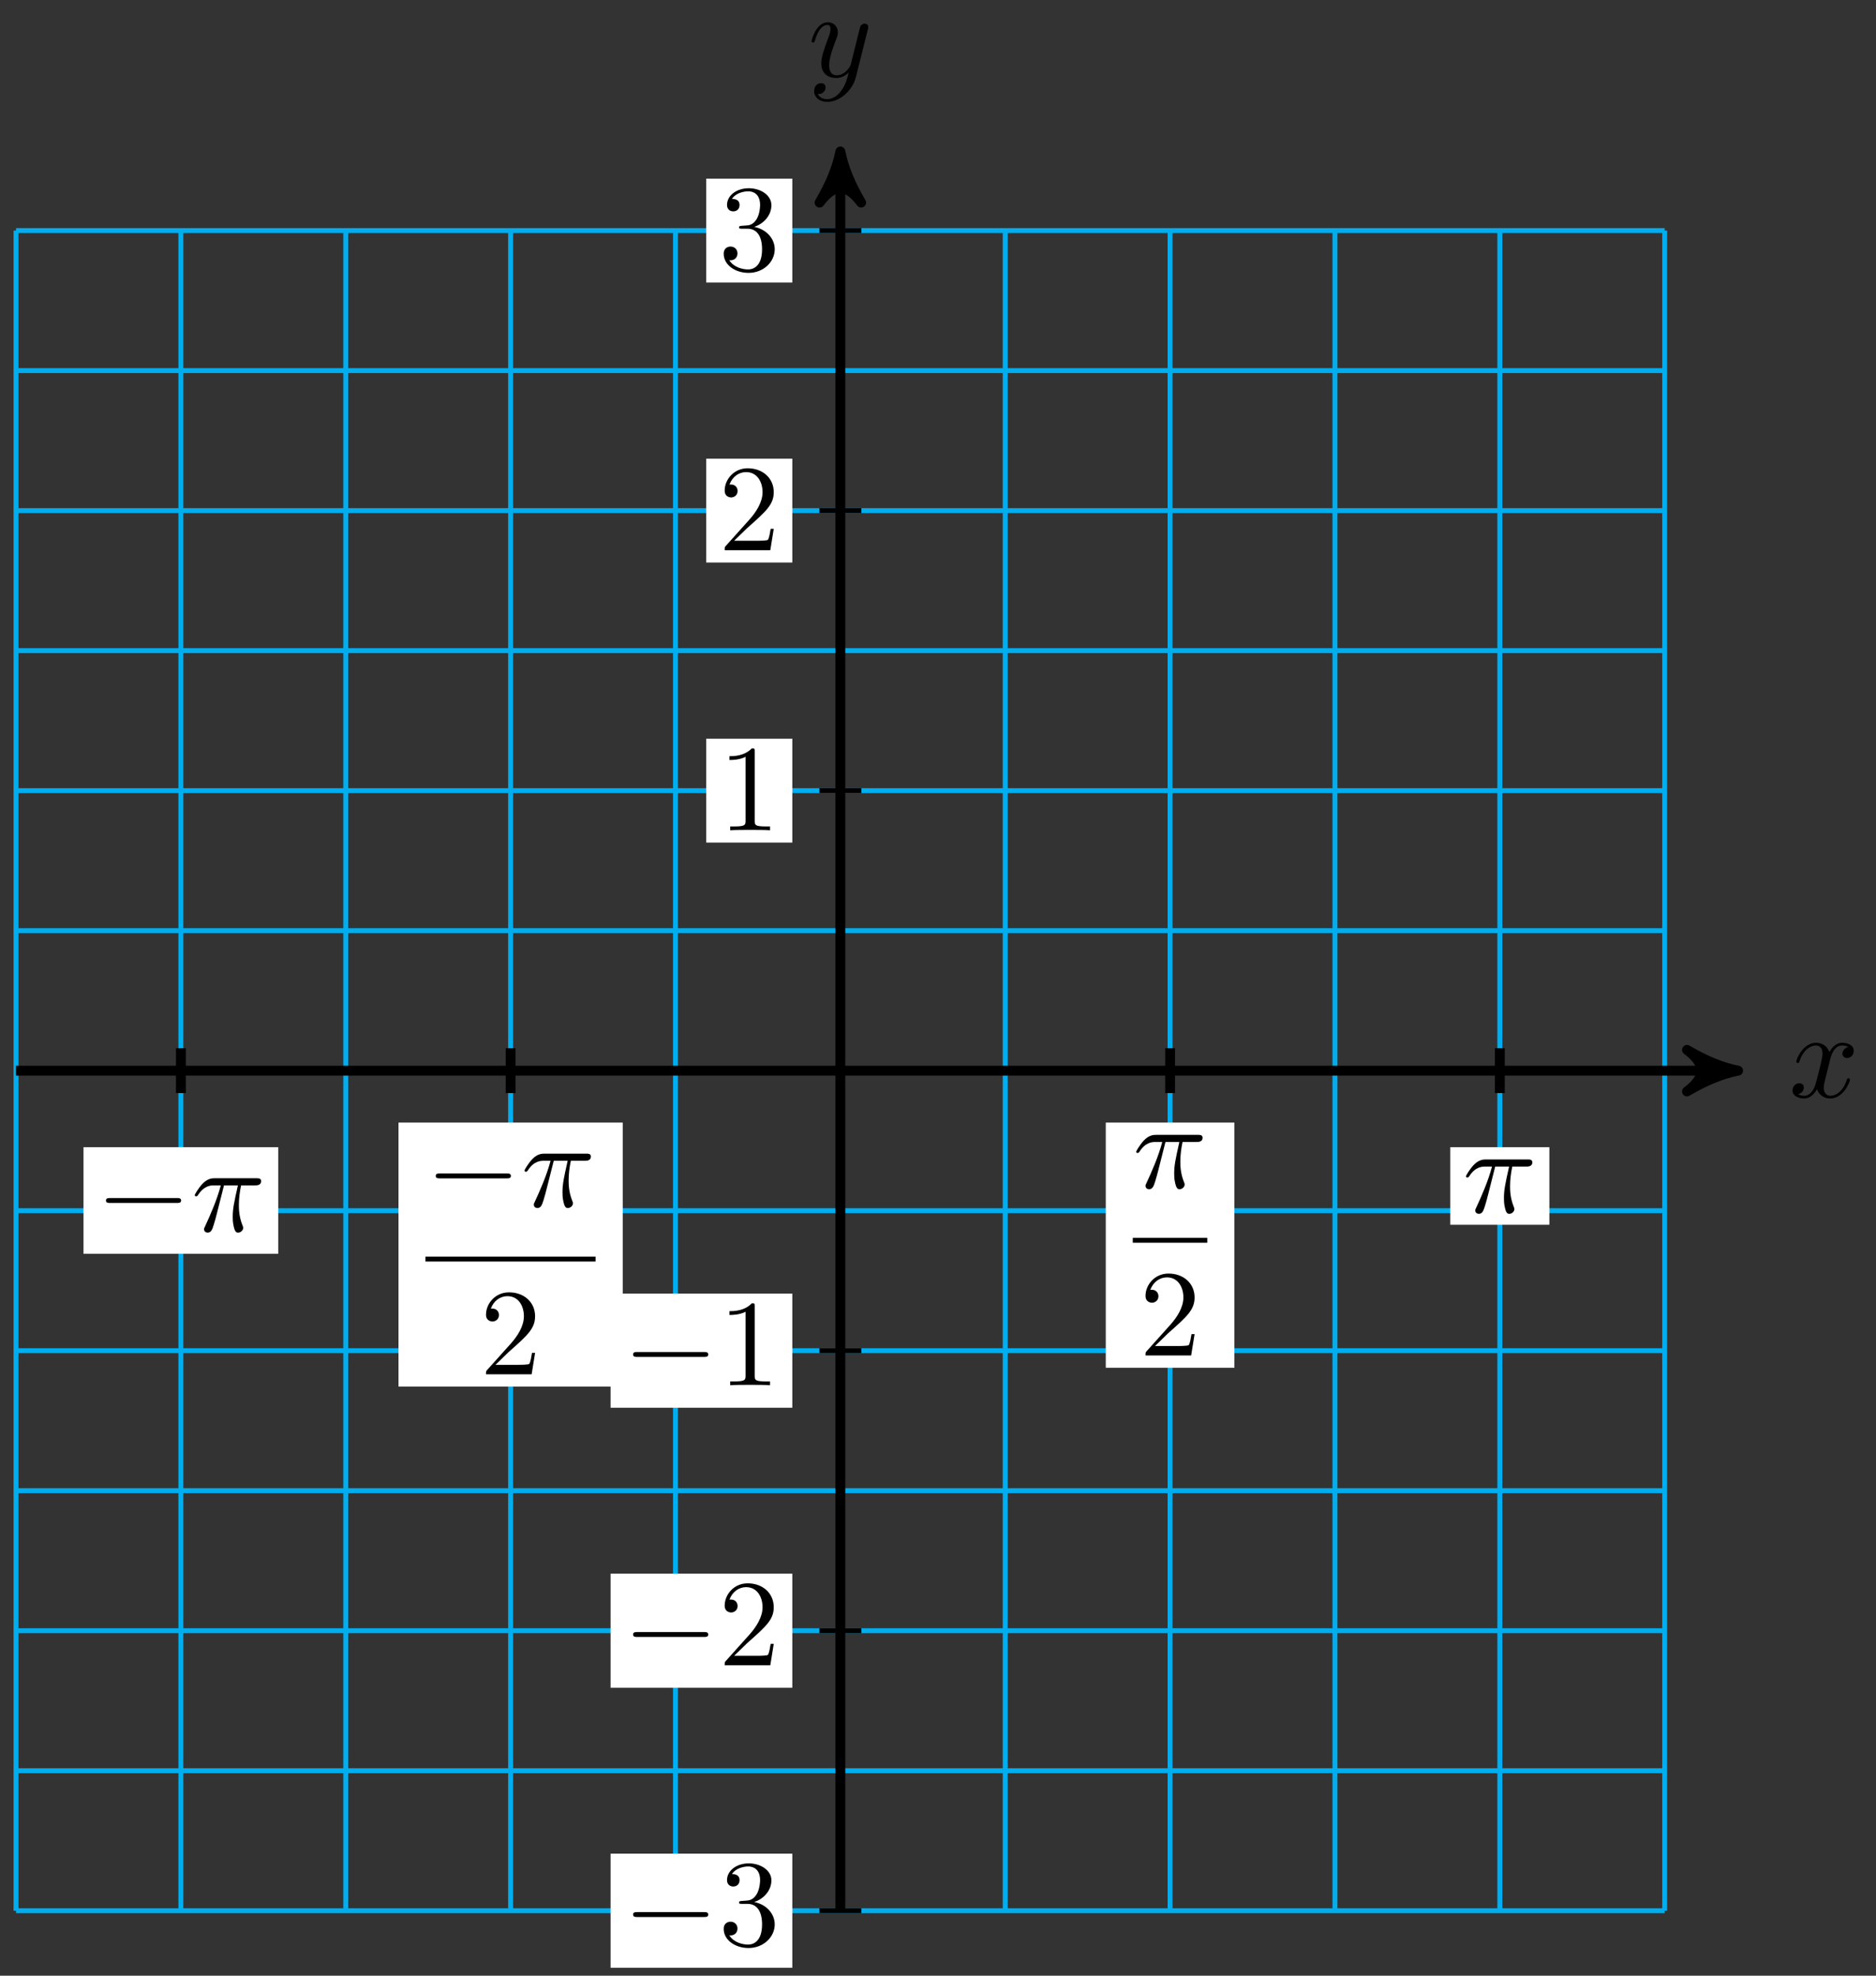 <svg xmlns="http://www.w3.org/2000/svg" xmlns:xlink="http://www.w3.org/1999/xlink" version="1.1" width="152" height="160" viewBox="0 0 152 160">
<rect x="0" y="0" width="152" height="160" fill="#333333" stroke="none"/>
<defs>
<path id="font_1_2" d="M.334 .302C.34 .328 .363 .42 .433 .42 .438 .42 .462 .42 .483 .407 .455 .402 .435 .377 .435 .353 .435 .337 .446 .318 .473 .318 .495 .318 .527 .336 .527 .376 .527 .428 .468 .442 .434 .442 .376 .442 .341 .389 .329 .366 .304 .432 .25 .442 .221 .442 .117 .442 .06 .313 .06 .288 .06 .278 .07 .278 .072 .278 .08 .278 .083 .28 .085 .289 .119 .395 .185 .42 .219 .42 .238 .42 .273 .411 .273 .353 .273 .322 .256 .255 .219 .115 .203 .053 .168 .011 .124 .011 .118 .011 .095 .011 .074 .024 .099 .029 .121 .05 .121 .078 .121 .105 .099 .113 .084 .113 .054 .113 .029 .087 .029 .055 .029 .009 .079-.011 .123-.011 .189-.011 .225 .059 .228 .065 .24 .028 .276-.011 .336-.011 .439-.011 .496 .118 .496 .143 .496 .153 .487 .153 .484 .153 .475 .153 .473 .149 .471 .142 .438 .035 .37 .011 .338 .011 .299 .011 .283 .043 .283 .077 .283 .099 .289 .121 .3 .165L.334 .302Z"/>
<path id="font_1_3" d="M.486 .381C.49 .395 .49 .397 .49 .404 .49 .422 .476 .431 .461 .431 .451 .431 .435 .425 .426 .41 .424 .405 .416 .374 .412 .356 .405 .33 .398 .303 .392 .276L.347 .096C.343 .081 .3 .011 .234 .011 .183 .011 .172 .055 .172 .092 .172 .138 .189 .2 .223 .288 .239 .329 .243 .34 .243 .36 .243 .405 .211 .442 .161 .442 .066 .442 .029 .297 .029 .288 .029 .278 .039 .278 .041 .278 .051 .278 .052 .28 .057 .296 .084 .39 .124 .42 .158 .42 .166 .42 .183 .42 .183 .388 .183 .363 .173 .337 .166 .318 .126 .212 .108 .155 .108 .108 .108 .019 .171-.011 .23-.011 .269-.011 .303 .006 .331 .034 .318-.018 .306-.067 .266-.12 .24-.154 .202-.183 .156-.183 .142-.183 .097-.18 .08-.141 .096-.141 .109-.141 .123-.129 .133-.12 .143-.107 .143-.088 .143-.057 .116-.053 .106-.053 .083-.053 .05-.069 .05-.118 .05-.168 .094-.205 .156-.205 .259-.205 .362-.114 .39-.001L.486 .381Z"/>
<path id="font_2_1" d="M.659 .23C.676 .23 .694 .23 .694 .25 .694 .27 .676 .27 .659 .27H.118C.101 .27 .083 .27 .083 .25 .083 .23 .101 .23 .118 .23H.659Z"/>
<path id="font_3_1" d="M.294 .64C.294 .664 .294 .666 .271 .666 .209 .602 .121 .602 .089 .602V.571C.109 .571 .168 .571 .22 .597V.079C.22 .043 .217 .031 .127 .031H.095V0C.13 .003 .217 .003 .257 .003 .297 .003 .384 .003 .419 0V.031H.387C.297 .031 .294 .042 .294 .079V.64Z"/>
<path id="font_3_2" d="M.127 .077 .233 .18C.389 .318 .449 .372 .449 .472 .449 .586 .359 .666 .237 .666 .124 .666 .05 .574 .05 .485 .05 .429 .1 .429 .103 .429 .12 .429 .155 .441 .155 .482 .155 .508 .137 .534 .102 .534 .094 .534 .092 .534 .089 .533 .112 .598 .166 .635 .224 .635 .315 .635 .358 .554 .358 .472 .358 .392 .308 .313 .253 .251L.061 .037C.05 .026 .05 .024 .05 0H.421L.449 .174H.424C.419 .144 .412 .1 .402 .085 .395 .077 .329 .077 .307 .077H.127Z"/>
<path id="font_3_3" d="M.29 .352C.372 .379 .43 .449 .43 .528 .43 .61 .342 .666 .246 .666 .145 .666 .069 .606 .069 .53 .069 .497 .091 .478 .12 .478 .151 .478 .171 .5 .171 .529 .171 .579 .124 .579 .109 .579 .14 .628 .206 .641 .242 .641 .283 .641 .338 .619 .338 .529 .338 .517 .336 .459 .31 .415 .28 .367 .246 .364 .221 .363 .213 .362 .189 .36 .182 .36 .174 .359 .167 .358 .167 .348 .167 .337 .174 .337 .191 .337H.235C.317 .337 .354 .269 .354 .17 .354 .034 .285 .006 .241 .006 .198 .006 .123 .022 .088 .081 .123 .076 .154 .098 .154 .136 .154 .172 .127 .192 .098 .192 .074 .192 .042 .178 .042 .134 .042 .043 .135-.022 .244-.022 .366-.022 .457 .068 .457 .17 .457 .253 .394 .331 .29 .352Z"/>
<path id="font_1_1" d="M.265 .373H.378C.345 .225 .336 .182 .336 .115 .336 .1 .336 .073 .344 .039 .354-.005 .365-.011 .38-.011 .4-.011 .421 .007 .421 .027 .421 .033 .421 .035 .415 .049 .386 .121 .386 .186 .386 .214 .386 .267 .393 .321 .404 .373H.518C.531 .373 .567 .373 .567 .407 .567 .431 .546 .431 .527 .431H.192C.17 .431 .132 .431 .088 .384 .053 .345 .027 .299 .027 .294 .027 .293 .027 .284 .039 .284 .047 .284 .049 .288 .055 .296 .104 .373 .162 .373 .182 .373H.239C.207 .252 .153 .131 .111 .04 .103 .025 .103 .023 .103 .016 .103-.003 .119-.011 .132-.011 .162-.011 .17 .017 .182 .054 .196 .1 .196 .102 .209 .152L.265 .373Z"/>
</defs>
<path transform="matrix(1,0,0,-1,68.088,86.707)" stroke-width=".399" stroke-linecap="butt" stroke-miterlimit="10" stroke-linejoin="miter" fill="none" stroke="#00aeef" d="M-66.791-68.033H66.791M-66.791-56.694H66.791M-66.791-45.355H66.791M-66.791-34.016H66.791M-66.791-22.678H66.791M-66.791-11.339H66.791M-66.791 0H66.791M-66.791 11.339H66.791M-66.791 22.678H66.791M-66.791 34.016H66.791M-66.791 45.355H66.791M-66.791 56.694H66.791M-66.791 68.033H66.791M-66.79-68.033V68.033M-53.432-68.033V68.033M-40.074-68.033V68.033M-26.716-68.033V68.033M-13.358-68.033V68.033M0-68.033V68.033M13.358-68.033V68.033M26.716-68.033V68.033M40.074-68.033V68.033M53.432-68.033V68.033M66.79-68.033V68.033M66.791 68.033"/>
<path transform="matrix(1,0,0,-1,68.088,86.707)" stroke-width=".797" stroke-linecap="butt" stroke-miterlimit="10" stroke-linejoin="miter" fill="none" stroke="#000000" d="M-66.791 0H71.701"/>
<path transform="matrix(1,0,0,-1,139.793,86.707)" d="M1.036 0C-.259 .259-1.554 .777-3.108 1.684-1.554 .518-1.554-.518-3.108-1.684-1.554-.777-.259-.259 1.036 0Z"/>
<path transform="matrix(1,0,0,-1,139.793,86.707)" stroke-width=".797" stroke-linecap="butt" stroke-linejoin="round" fill="none" stroke="#000000" d="M1.036 0C-.259 .259-1.554 .777-3.108 1.684-1.554 .518-1.554-.518-3.108-1.684-1.554-.777-.259-.259 1.036 0Z"/>
<use data-text="x" xlink:href="#font_1_2" transform="matrix(9.963,0,0,-9.963,144.947,88.852)"/>
<path transform="matrix(1,0,0,-1,68.088,86.707)" stroke-width=".797" stroke-linecap="butt" stroke-miterlimit="10" stroke-linejoin="miter" fill="none" stroke="#000000" d="M0-68.033V73.401"/>
<path transform="matrix(0,-1,-1,-0,68.088,13.3)" d="M1.036 0C-.259 .259-1.554 .777-3.108 1.684-1.554 .518-1.554-.518-3.108-1.684-1.554-.777-.259-.259 1.036 0Z"/>
<path transform="matrix(0,-1,-1,-0,68.088,13.3)" stroke-width=".797" stroke-linecap="butt" stroke-linejoin="round" fill="none" stroke="#000000" d="M1.036 0C-.259 .259-1.554 .777-3.108 1.684-1.554 .518-1.554-.518-3.108-1.684-1.554-.777-.259-.259 1.036 0Z"/>
<use data-text="y" xlink:href="#font_1_3" transform="matrix(9.963,0,0,-9.963,65.467,6.208)"/>
<path transform="matrix(1,0,0,-1,68.088,86.707)" stroke-width=".399" stroke-linecap="butt" stroke-miterlimit="10" stroke-linejoin="miter" fill="none" stroke="#000000" d="M1.701-22.678H-1.701"/>
<path transform="matrix(1,0,0,-1,68.088,86.707)" d="M-18.615-27.299H-3.892V-18.056H-18.615Z" fill="#ffffff"/>
<use data-text="&#x2212;" xlink:href="#font_2_1" transform="matrix(9.963,0,0,-9.963,50.469,112.182)"/>
<use data-text="1" xlink:href="#font_3_1" transform="matrix(9.963,0,0,-9.963,58.218,112.182)"/>
<path transform="matrix(1,0,0,-1,68.088,86.707)" stroke-width=".399" stroke-linecap="butt" stroke-miterlimit="10" stroke-linejoin="miter" fill="none" stroke="#000000" d="M1.701 22.678H-1.701"/>
<path transform="matrix(1,0,0,-1,68.088,86.707)" d="M-10.866 18.471H-3.892V26.884H-10.866Z" fill="#ffffff"/>
<use data-text="1" xlink:href="#font_3_1" transform="matrix(9.963,0,0,-9.963,58.218,67.238)"/>
<path transform="matrix(1,0,0,-1,68.088,86.707)" stroke-width=".399" stroke-linecap="butt" stroke-miterlimit="10" stroke-linejoin="miter" fill="none" stroke="#000000" d="M1.701-45.355H-1.701"/>
<path transform="matrix(1,0,0,-1,68.088,86.707)" d="M-18.615-49.977H-3.892V-40.733H-18.615Z" fill="#ffffff"/>
<use data-text="&#x2212;" xlink:href="#font_2_1" transform="matrix(9.963,0,0,-9.963,50.469,134.861)"/>
<use data-text="2" xlink:href="#font_3_2" transform="matrix(9.963,0,0,-9.963,58.218,134.861)"/>
<path transform="matrix(1,0,0,-1,68.088,86.707)" stroke-width=".399" stroke-linecap="butt" stroke-miterlimit="10" stroke-linejoin="miter" fill="none" stroke="#000000" d="M1.701 45.355H-1.701"/>
<path transform="matrix(1,0,0,-1,68.088,86.707)" d="M-10.866 41.149H-3.892V49.562H-10.866Z" fill="#ffffff"/>
<use data-text="2" xlink:href="#font_3_2" transform="matrix(9.963,0,0,-9.963,58.218,44.559)"/>
<path transform="matrix(1,0,0,-1,68.088,86.707)" stroke-width=".399" stroke-linecap="butt" stroke-miterlimit="10" stroke-linejoin="miter" fill="none" stroke="#000000" d="M1.701-68.033H-1.701"/>
<path transform="matrix(1,0,0,-1,68.088,86.707)" d="M-18.615-72.654H-3.892V-63.411H-18.615Z" fill="#ffffff"/>
<use data-text="&#x2212;" xlink:href="#font_2_1" transform="matrix(9.963,0,0,-9.963,50.469,157.541)"/>
<use data-text="3" xlink:href="#font_3_3" transform="matrix(9.963,0,0,-9.963,58.218,157.541)"/>
<path transform="matrix(1,0,0,-1,68.088,86.707)" stroke-width=".399" stroke-linecap="butt" stroke-miterlimit="10" stroke-linejoin="miter" fill="none" stroke="#000000" d="M1.701 68.033H-1.701"/>
<path transform="matrix(1,0,0,-1,68.088,86.707)" d="M-10.866 63.826H-3.892V72.239H-10.866Z" fill="#ffffff"/>
<use data-text="3" xlink:href="#font_3_3" transform="matrix(9.963,0,0,-9.963,58.218,21.88)"/>
<path transform="matrix(1,0,0,-1,68.088,86.707)" stroke-width=".797" stroke-linecap="butt" stroke-miterlimit="10" stroke-linejoin="miter" fill="none" stroke="#000000" d="M-53.433 1.814V-1.814"/>
<path transform="matrix(1,0,0,-1,68.088,86.707)" d="M-61.322-14.832H-45.544V-6.198H-61.322Z" fill="#ffffff"/>
<use data-text="&#x2212;" xlink:href="#font_2_1" transform="matrix(9.963,0,0,-9.963,7.759,99.714)"/>
<use data-text="&#x03c0;" xlink:href="#font_1_1" transform="matrix(9.963,0,0,-9.963,15.509,99.714)"/>
<path transform="matrix(1,0,0,-1,68.088,86.707)" stroke-width=".797" stroke-linecap="butt" stroke-miterlimit="10" stroke-linejoin="miter" fill="none" stroke="#000000" d="M53.433 1.814V-1.814"/>
<path transform="matrix(1,0,0,-1,68.088,86.707)" d="M49.418-12.48H57.447V-6.198H49.418Z" fill="#ffffff"/>
<use data-text="&#x03c0;" xlink:href="#font_1_1" transform="matrix(9.963,0,0,-9.963,118.506,98.192)"/>
<path transform="matrix(1,0,0,-1,68.088,86.707)" stroke-width=".797" stroke-linecap="butt" stroke-miterlimit="10" stroke-linejoin="miter" fill="none" stroke="#000000" d="M-26.716 1.814V-1.814"/>
<path transform="matrix(1,0,0,-1,68.088,86.707)" d="M-35.801-25.583H-17.632V-4.205H-35.801Z" fill="#ffffff"/>
<use data-text="&#x2212;" xlink:href="#font_2_1" transform="matrix(9.963,0,0,-9.963,34.479,97.722)"/>
<use data-text="&#x03c0;" xlink:href="#font_1_1" transform="matrix(9.963,0,0,-9.963,42.227,97.722)"/>
<path transform="matrix(1,0,0,-1,-116.81,30.742)" stroke-width=".399" stroke-linecap="butt" stroke-miterlimit="10" stroke-linejoin="miter" fill="none" stroke="#000000" d="M151.281-71.223H165.066"/>
<use data-text="2" xlink:href="#font_3_2" transform="matrix(9.963,0,0,-9.963,38.881,111.296)"/>
<path transform="matrix(1,0,0,-1,68.088,86.707)" stroke-width=".797" stroke-linecap="butt" stroke-miterlimit="10" stroke-linejoin="miter" fill="none" stroke="#000000" d="M26.716 1.814V-1.814"/>
<path transform="matrix(1,0,0,-1,68.088,86.707)" d="M21.506-24.061H31.926V-4.205H21.506Z" fill="#ffffff"/>
<use data-text="&#x03c0;" xlink:href="#font_1_1" transform="matrix(9.963,0,0,-9.963,91.789,96.2)"/>
<path transform="matrix(1,0,0,-1,-59.5,29.22)" stroke-width=".399" stroke-linecap="butt" stroke-miterlimit="10" stroke-linejoin="miter" fill="none" stroke="#000000" d="M151.281-71.223H157.317"/>
<use data-text="2" xlink:href="#font_3_2" transform="matrix(9.963,0,0,-9.963,92.316,109.774)"/>
</svg>

